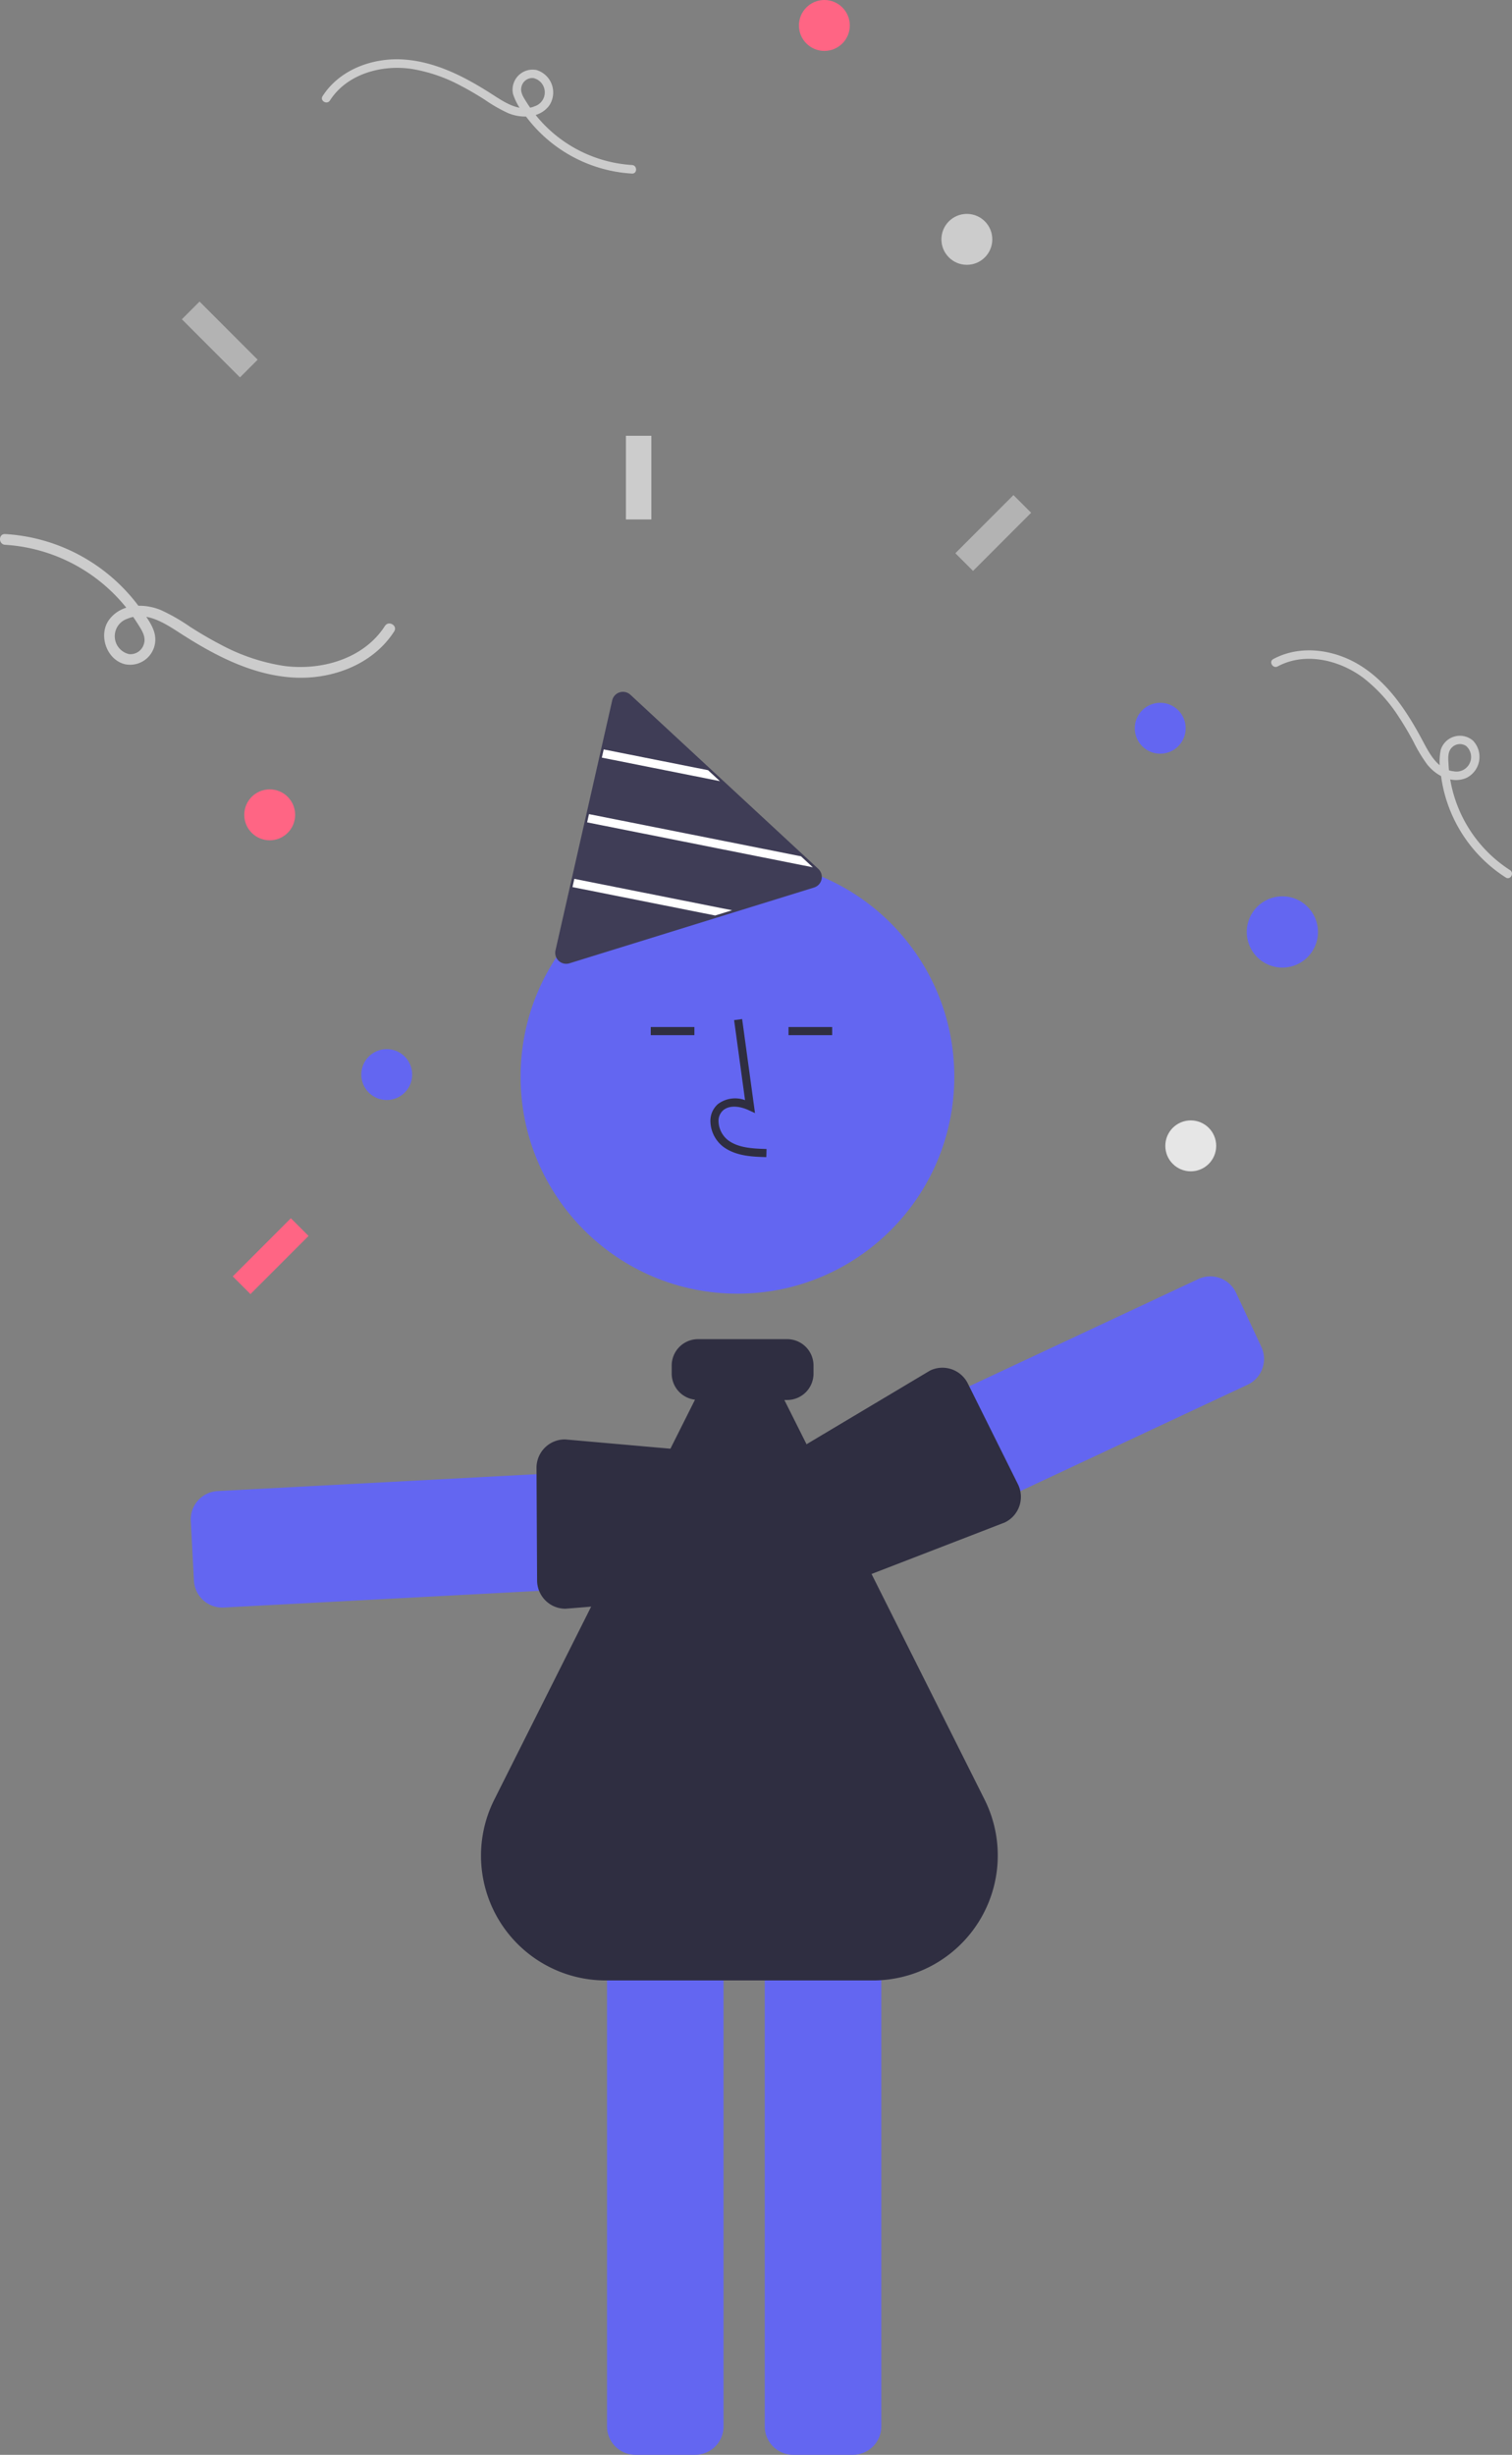 <svg xmlns="http://www.w3.org/2000/svg" data-name="Layer 1" width="297.128" height="482.027" viewBox="0 0 297.128 482.027" xmlns:xlink="http://www.w3.org/1999/xlink"><rect x="0" y="0" width="297.128" height="482.027" fill="#808080" stroke="none"/><circle cx="144.92" cy="211.415" r="42.616" fill="#6366f1"/><path d="M492.709,524.099a5.579,5.579,0,0,1-3.16-4.733l-.62-11.736a5.58,5.58,0,0,1,5.272-5.86l97.817-5.167a5.58,5.58,0,0,1,5.86,5.272l.62,11.736a5.58,5.58,0,0,1-5.272,5.86l-97.817,5.168A5.541,5.541,0,0,1,492.709,524.099Z" transform="translate(-451.436 -208.987)" fill="#6366f1"/><path d="M560.139,524.329a5.591,5.591,0,0,1-3.157-5.07l-.116-22.097a5.573,5.573,0,0,1,5.62-5.533l44.624,3.934c1.181.007,2.672,1.837,3.871,3.306.376.461.701.859.938,1.1.104.106.203.215.297.328h0a5.564,5.564,0,0,1,1.302,3.628l-.098,11.752a5.581,5.581,0,0,1-5.62,5.528l-45.257,3.673A5.62,5.62,0,0,1,560.139,524.329Z" transform="translate(-451.436 -208.987)" fill="#2f2e41"/><path d="M588.048,691.013H576.296a5.58,5.58,0,0,1-5.574-5.574V585.894a5.58,5.58,0,0,1,5.574-5.574h11.752a5.58,5.58,0,0,1,5.574,5.574V685.439A5.58,5.58,0,0,1,588.048,691.013Z" transform="translate(-451.436 -208.987)" fill="#6366f1"/><path d="M619.048,691.013H607.296a5.58,5.58,0,0,1-5.574-5.574V585.894a5.58,5.58,0,0,1,5.574-5.574h11.752a5.58,5.58,0,0,1,5.574,5.574V685.439A5.58,5.58,0,0,1,619.048,691.013Z" transform="translate(-451.436 -208.987)" fill="#6366f1"/><path d="M602.029,436.197l.044-1.593c-2.963-.082-5.575-.268-7.537-1.702a4.895,4.895,0,0,1-1.896-3.606,2.798,2.798,0,0,1,.918-2.305c1.303-1.1,3.399-.744,4.927-.044l1.318.604-2.527-18.466-1.578.216,2.149,15.708a5.622,5.622,0,0,0-5.318.765,4.356,4.356,0,0,0-1.481,3.577,6.476,6.476,0,0,0,2.548,4.836C596.118,436.031,599.395,436.123,602.029,436.197Z" transform="translate(-451.436 -208.987)" fill="#2f2e41"/><rect x="127.882" y="201.67" width="8.577" height="1.593" fill="#2f2e41"/><rect x="154.955" y="201.67" width="8.577" height="1.593" fill="#2f2e41"/><path d="M644.907,562.325l-39.334-78.438h.555a5.182,5.182,0,0,0,5.176-5.176v-1.593a5.182,5.182,0,0,0-5.176-5.176H588.61a5.182,5.182,0,0,0-5.176,5.176v1.593a5.165,5.165,0,0,0,4.581,5.116L548.567,562.368a24.5,24.5,0,0,0,21.894,35.496H622.972A24.539,24.539,0,0,0,644.907,562.325Z" transform="translate(-451.436 -208.987)" fill="#2f2e41"/><path d="M598.196,501.639,686.923,460.138a5.579,5.579,0,0,1,7.41,2.687l4.979,10.645a5.58,5.58,0,0,1-2.687,7.411L607.899,522.383a5.579,5.579,0,0,1-7.41-2.687L595.509,509.05a5.535,5.535,0,0,1-.189-4.261,5.601,5.601,0,0,1,.831-1.515A5.538,5.538,0,0,1,598.196,501.639Z" transform="translate(-451.436 -208.987)" fill="#6366f1"/><path d="M595.154,501.384l39.063-23.284a5.579,5.579,0,0,1,7.437,2.603l9.851,19.791a5.571,5.571,0,0,1-2.636,7.451l-41.729,16.119c-1.093.526-3.238-.458-4.962-1.249-.54-.248-1.007-.462-1.326-.574h0c-.14-.049-.278-.104-.411-.163a5.563,5.563,0,0,1-2.768-2.682l-5.094-10.591a5.59,5.59,0,0,1,.614-5.834A5.459,5.459,0,0,1,595.154,501.384Z" transform="translate(-451.436 -208.987)" fill="#2f2e41"/><path d="M562.697,398.237a2.158,2.158,0,0,1-2.151-2.152,1.996,1.996,0,0,1,.057-.503L571.741,346.518a2.164,2.164,0,0,1,3.574-1.112l36.928,34.196a2.165,2.165,0,0,1-.821,3.651L563.344,398.139A2.225,2.225,0,0,1,562.697,398.237Z" transform="translate(-451.436 -208.987)" fill="#3f3d56"/><polygon points="141.465 153.383 118.269 148.767 118.634 147.156 139.141 151.233 141.465 153.383" fill="#fff"/><polygon points="159.73 170.303 115.38 161.478 115.745 159.859 157.405 168.144 159.73 170.303" fill="#fff"/><polygon points="143.864 178.738 140.535 179.767 112.499 174.188 112.864 172.569 143.864 178.738" fill="#fff"/><circle cx="252" cy="183" r="7" fill="#6366f1"/><circle cx="162" cy="5" r="5" fill="#ff6584"/><circle cx="53" cy="160" r="5" fill="#ff6584"/><circle cx="228" cy="143" r="5" fill="#6366f1"/><circle cx="76" cy="211" r="5" fill="#6366f1"/><circle cx="234" cy="225" r="5" fill="#e6e6e6"/><circle cx="190" cy="47" r="5" fill="#ccc"/><path d="M452.453,315.963a33.198,33.198,0,0,1,25.966,15.381c.786,1.257,1.812,2.638,1.268,4.185a2.751,2.751,0,0,1-2.851,1.904,3.605,3.605,0,0,1-.372-6.948c3.631-1.549,7.295.845,10.252,2.755,6.74,4.353,14.152,8.29,22.319,8.786,7.556.459,15.658-2.504,19.861-9.056.735-1.146-1.09-2.206-1.822-1.065-4.168,6.498-12.594,8.832-19.92,7.828a38.726,38.726,0,0,1-12.465-4.232c-2.014-1.045-3.967-2.204-5.88-3.421a37.522,37.522,0,0,0-5.767-3.306c-3.363-1.381-7.815-1.274-10.164,1.907-2.192,2.967-.498,7.907,3.168,8.742a4.953,4.953,0,0,0,5.802-5.892c-.366-1.747-1.682-3.457-2.7-4.886A35.31,35.31,0,0,0,452.452,313.853c-1.357-.067-1.354,2.043,0,2.11Z" transform="translate(-451.436 -208.987)" fill="#ccc"/><path d="M748.164,379.834a26.404,26.404,0,0,1-12.071-20.747c-.059-1.177-.236-2.534.741-3.398a2.188,2.188,0,0,1,2.718-.217,2.868,2.868,0,0,1-2.435,4.97c-3.122-.332-4.739-3.414-6.052-5.888-2.993-5.636-6.616-11.243-12.095-14.753-5.07-3.248-11.845-4.331-17.304-1.409-.955.511-.098,1.954.853,1.446,5.414-2.897,12.17-1.252,16.869,2.285a30.801,30.801,0,0,1,7.016,7.771c.993,1.506,1.901,3.068,2.758,4.655a29.844,29.844,0,0,0,2.724,4.532c1.8,2.263,4.934,3.914,7.798,2.615a4.606,4.606,0,0,0,1.189-7.299,3.939,3.939,0,0,0-6.314,1.843,11.492,11.492,0,0,0-.019,4.44,28.084,28.084,0,0,0,12.806,20.619c.917.573,1.732-.894.818-1.465Z" transform="translate(-451.436 -208.987)" fill="#ccc"/><path d="M575.627,241.392a26.404,26.404,0,0,1-20.652-12.233c-.625-1-1.441-2.098-1.009-3.328a2.188,2.188,0,0,1,2.267-1.514,2.868,2.868,0,0,1,.296,5.526c-2.888,1.232-5.802-.672-8.154-2.191-5.36-3.462-11.256-6.593-17.751-6.988-6.01-.365-12.454,1.991-15.797,7.203-.585.912.867,1.754,1.449.847,3.315-5.168,10.017-7.025,15.844-6.226a30.801,30.801,0,0,1,9.914,3.366c1.602.831,3.155,1.753,4.677,2.721a29.844,29.844,0,0,0,4.587,2.63c2.675,1.099,6.216,1.013,8.084-1.517a4.606,4.606,0,0,0-2.519-6.953,3.939,3.939,0,0,0-4.615,4.687,11.492,11.492,0,0,0,2.147,3.886,28.084,28.084,0,0,0,21.232,11.763c1.079.053,1.077-1.625,0-1.678Z" transform="translate(-451.436 -208.987)" fill="#ccc"/><rect x="123" y="85.571" width="5" height="16.429" fill="#ccc"/><rect x="492.164" y="267.574" width="4.914" height="16.147" transform="translate(587.848 -88.178) rotate(135)" fill="#b3b3b3"/><rect x="644.164" y="305.574" width="4.914" height="16.147" transform="translate(430.634 783.673) rotate(-135)" fill="#b3b3b3"/><rect x="502.164" y="447.574" width="4.914" height="16.147" transform="translate(87.816 925.673) rotate(-135)" fill="#ff6584"/></svg>
